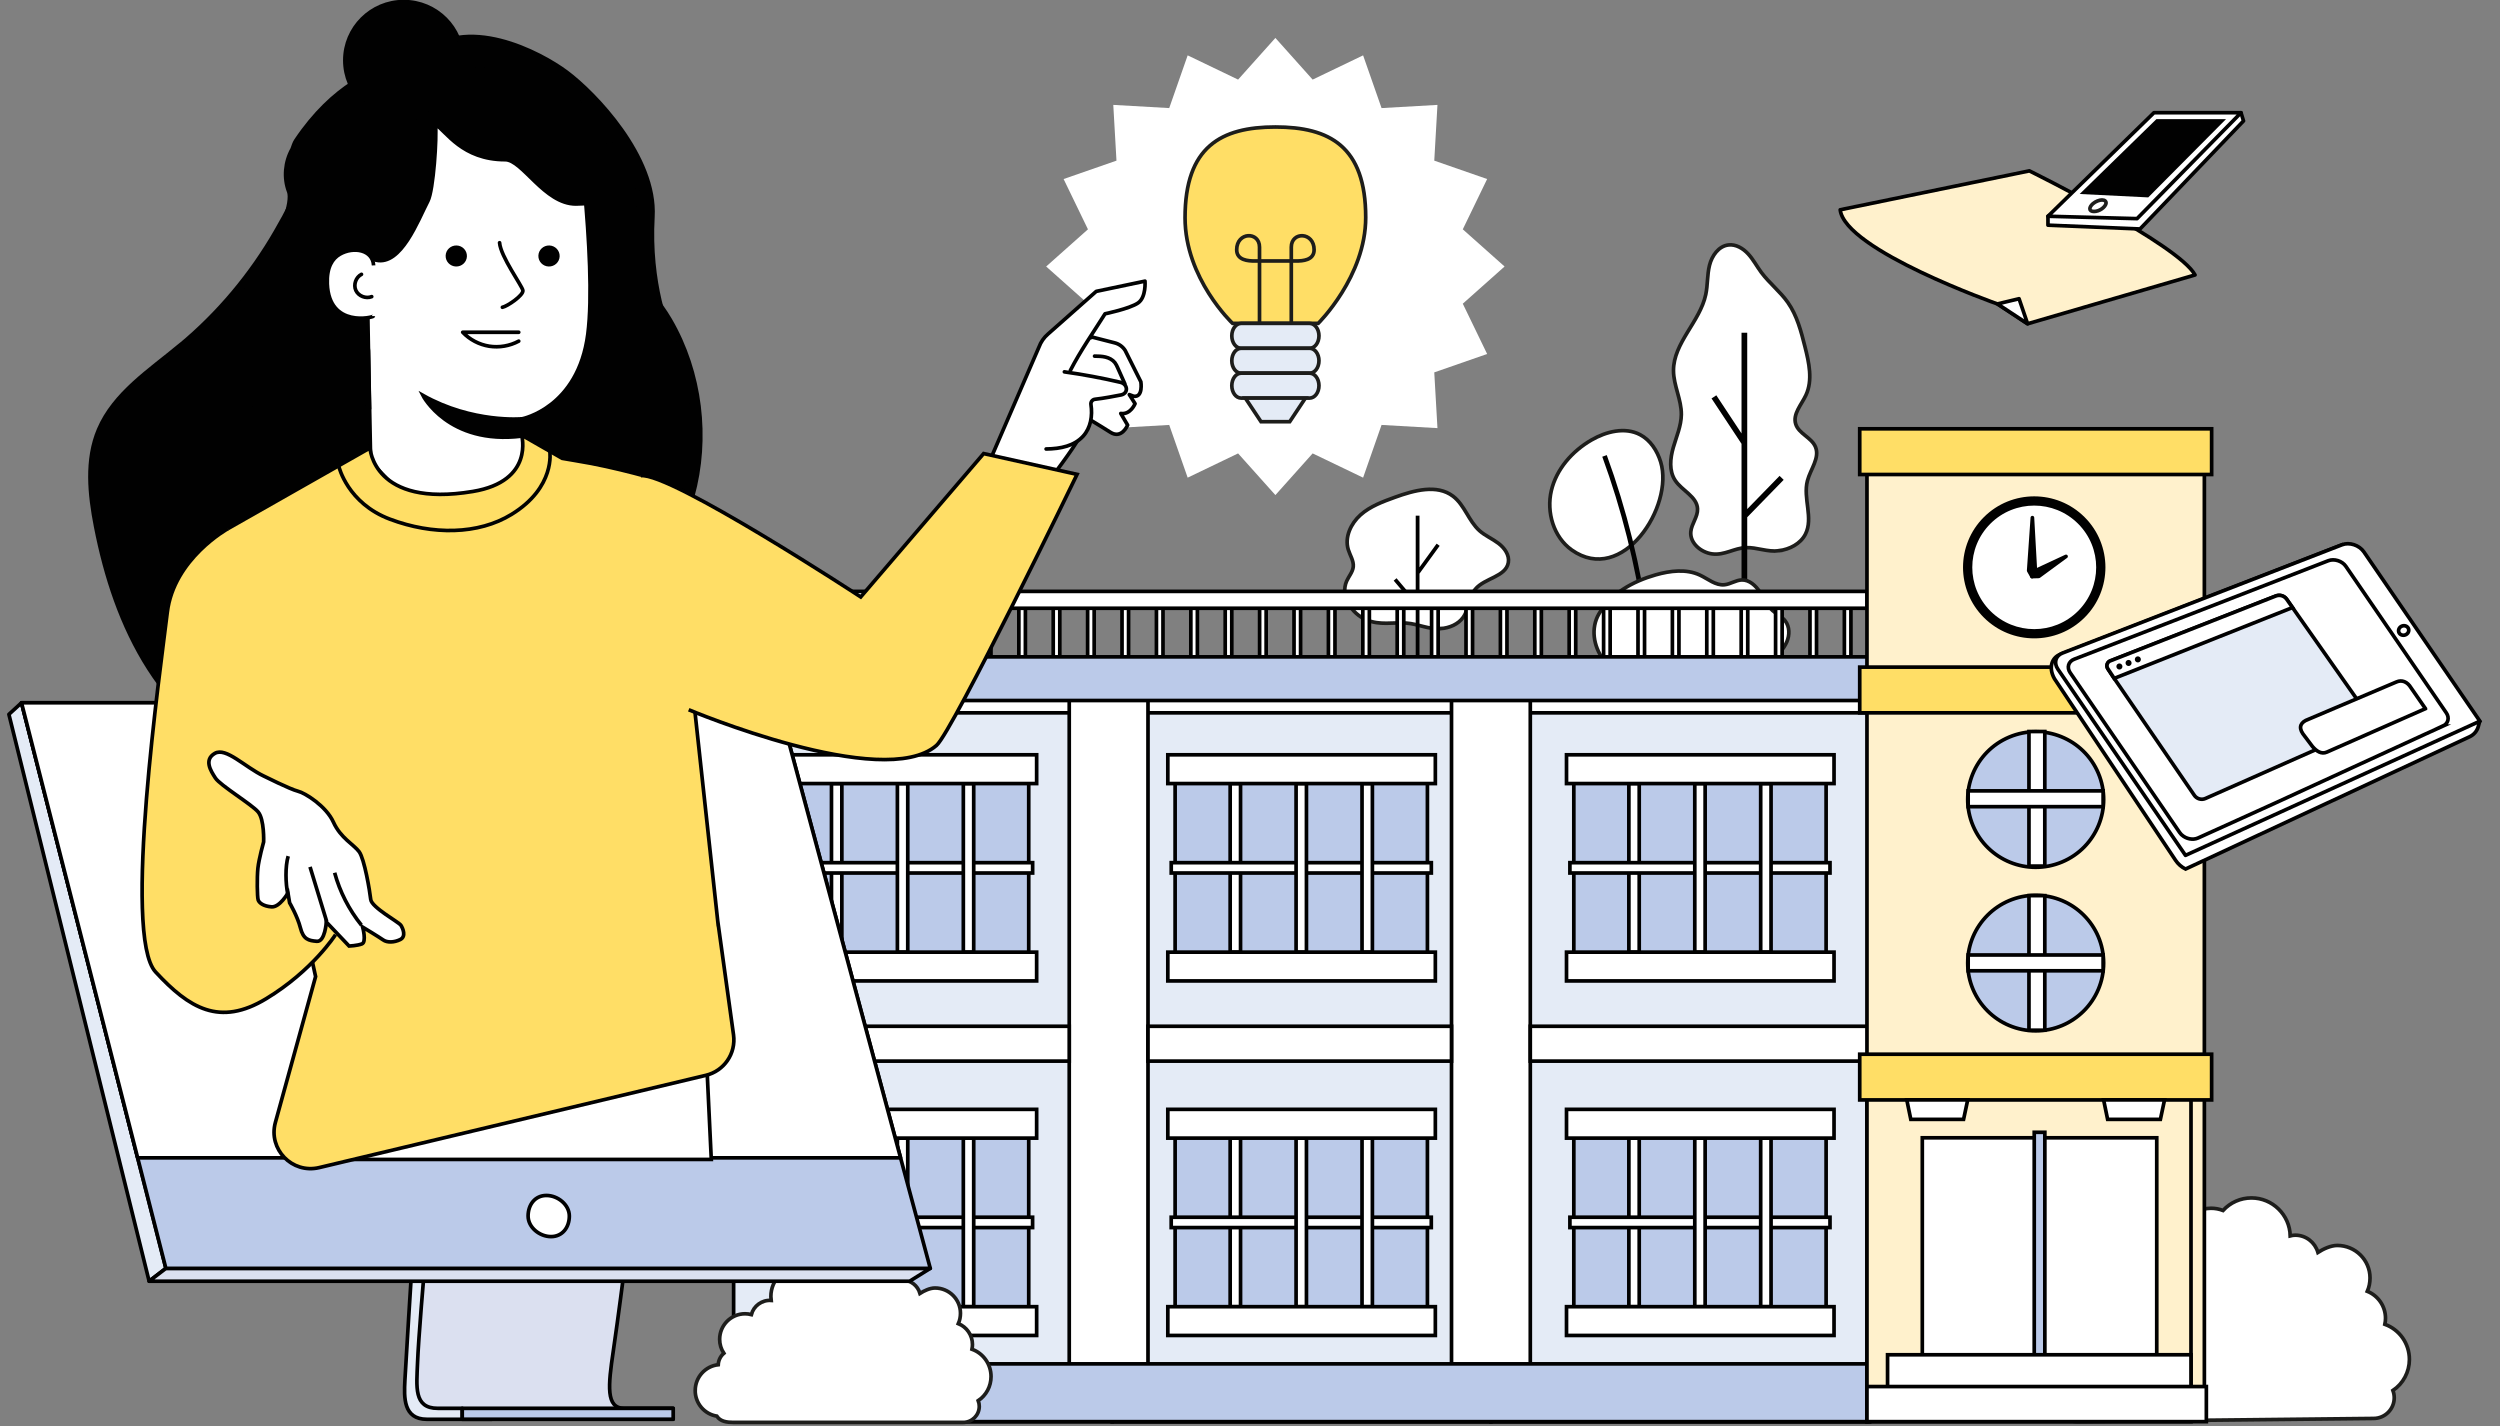 <svg width="680" height="388" viewBox="0 0 680 388" fill="none" xmlns="http://www.w3.org/2000/svg">
<rect x="0" y="0" width="680" height="388" fill="#808080" stroke="none"/>
<g clip-path="url(#clip0_9774_13812)">
<path d="M483.854 149.798C486.78 149.427 489.732 147.924 491.071 145.298C493.305 140.921 490.37 135.511 491.621 130.763C492.445 127.624 495.052 124.539 493.802 121.55C492.738 118.995 489.271 117.987 488.438 115.352C487.577 112.62 489.998 110.074 491.213 107.475C493.11 103.408 492.046 98.642 490.947 94.293C489.892 90.102 488.783 85.814 486.301 82.277C484.208 79.289 481.238 77.008 479.066 74.081C477.851 72.437 476.894 70.589 475.51 69.077C474.127 67.565 472.159 66.38 470.12 66.628C467.46 66.946 465.633 69.563 464.986 72.163C464.339 74.762 464.525 77.494 463.966 80.111C462.397 87.52 455.162 93.249 455.189 100.817C455.206 104.875 457.37 108.704 457.325 112.762C457.29 115.848 455.987 118.747 455.136 121.709C454.284 124.671 453.939 128.075 455.641 130.657C457.494 133.468 461.59 135.051 461.732 138.419C461.821 140.594 460.092 142.469 459.897 144.635C459.622 147.712 462.654 150.276 465.722 150.665C469.1 151.089 471.707 149.073 474.89 148.958C477.887 148.843 480.715 150.205 483.863 149.807L483.854 149.798Z" fill="white" stroke="#1D1D1B" stroke-miterlimit="10"/>
<path d="M465.537 108.377L466.84 107.519L473.694 117.899V90.508H475.246V138.463L484.041 129.436L485.158 130.515L475.246 140.691V166.685H473.694V120.719L465.537 108.377Z" fill="black"/>
<path d="M391.911 170.99C394.251 170.796 396.645 169.815 397.993 167.896C399.598 165.606 399.5 162.397 401.291 160.248C403.827 157.207 409.564 156.915 410.264 153.025C410.627 150.991 409.227 149.037 407.577 147.791C405.928 146.544 403.969 145.722 402.426 144.352C399.465 141.717 398.383 137.376 395.227 134.971C390.856 131.647 384.622 133.38 379.453 135.245C376.128 136.447 372.706 137.703 370.064 140.046C367.422 142.398 365.693 146.129 366.73 149.497C367.209 151.062 368.246 152.53 368.087 154.157C367.936 155.598 366.872 156.747 366.287 158.064C364.505 162.07 367.581 166.879 371.633 168.586C375.348 170.15 378.753 169.222 382.574 169.487C385.793 169.717 388.55 171.256 391.919 170.982L391.911 170.99Z" fill="white" stroke="#1D1D1B" stroke-miterlimit="10"/>
<path d="M379.08 157.941L379.86 157.278L385.074 163.44V140.258H386.102V154.289L390.757 147.871L391.591 148.472L386.102 156.031V178.691H385.074V165.032L379.08 157.941Z" fill="black"/>
<path d="M451.706 125.661C450.775 122.62 448.922 119.72 446.111 118.235C442.015 116.077 436.89 117.359 432.883 119.676C427.652 122.699 423.334 127.597 421.959 133.468C420.585 139.339 422.58 146.093 427.501 149.586C441.359 159.4 455.386 137.685 451.706 125.661Z" fill="white" stroke="#1D1D1B" stroke-miterlimit="10"/>
<path d="M447.192 170.248L448.478 170.053C446.341 154.289 442.493 138.729 437.04 123.787L435.816 124.229C441.021 138.49 444.754 153.326 446.926 168.356H446.873L447.192 170.248Z" fill="black"/>
<path d="M436.074 179.346H482.17C483.722 178.09 485.238 176.393 486.027 174.554C486.808 172.724 486.799 170.451 485.575 168.878C484.68 167.719 483.27 167.083 482.179 166.101C480.645 164.722 479.821 162.751 478.686 161.027C477.56 159.302 475.822 157.684 473.756 157.746C472.125 157.799 470.68 158.896 469.048 159.055C466.628 159.294 464.58 157.455 462.381 156.429C458.675 154.696 454.295 155.235 450.349 156.358C444.178 158.109 438.105 161.46 434.895 166.994C432.661 170.849 433.414 175.756 436.065 179.337L436.074 179.346Z" fill="white" stroke="#1D1D1B" stroke-miterlimit="10"/>
<path d="M551.807 374.659C551.807 379.15 555.016 382.907 559.37 383.624C560.602 385.524 562.695 386.683 564.982 386.683C565.612 386.683 645.125 385.816 645.604 385.816C648.707 385.816 651.234 383.296 651.234 380.202C651.234 379.521 651.11 378.849 650.87 378.213C653.663 376.338 655.357 373.191 655.357 369.769C655.357 365.428 652.662 361.653 648.681 360.212C648.796 359.673 648.858 359.107 648.858 358.55C648.858 355.287 646.845 352.423 643.91 351.238C644.398 350.124 644.646 348.886 644.646 347.595C644.646 342.724 640.656 338.763 635.744 338.763C633.936 338.763 631.905 339.744 630.478 340.655C629.662 337.905 627.242 335.969 624.307 335.969C623.846 335.969 623.376 336.04 622.941 336.155C622.8 330.434 618.118 325.837 612.399 325.837C609.429 325.837 606.654 327.075 604.659 329.25C603.622 328.852 602.54 328.648 601.423 328.648C598.435 328.648 595.686 330.098 593.975 332.503C592.406 331.61 590.65 331.151 588.833 331.151C583.025 331.151 578.299 335.898 578.299 341.734C578.299 342.193 578.326 342.653 578.388 343.113C575.143 342.883 572.261 345.049 571.463 348.082C570.745 347.896 570.009 347.799 569.256 347.799C564.353 347.799 560.354 351.804 560.354 356.737C560.354 358.488 560.868 360.185 561.826 361.644C560.664 362.634 559.946 364.067 559.866 365.64C555.344 366.136 551.816 369.999 551.816 374.667L551.807 374.659Z" fill="white" stroke="#1D1D1B" stroke-miterlimit="10"/>
<path d="M346.905 10.318L357.039 21.652L370.764 15.057L375.783 29.397L390.988 28.531L390.12 43.694L404.501 48.698L397.878 62.375L409.244 72.49L397.878 82.604L404.501 96.282L390.12 101.286L390.988 116.449L375.783 115.582L370.764 129.923L357.039 123.327L346.905 134.662L336.762 123.327L323.046 129.923L318.027 115.582L302.812 116.449L303.681 101.286L289.3 96.282L295.923 82.604L284.557 72.49L295.923 62.375L289.3 48.698L303.681 43.694L302.812 28.531L318.027 29.397L323.046 15.057L336.762 21.652L346.905 10.318Z" fill="white"/>
<path d="M335.254 87.953C335.254 87.953 322.336 75.788 322.336 59.237C322.336 39.865 332.186 34.543 346.905 34.543C361.623 34.543 371.473 39.786 371.473 59.148C371.473 75.231 358.555 87.953 358.555 87.953H335.254Z" fill="#FFDE66" stroke="#1D1D1B" stroke-miterlimit="10"/>
<path d="M358.759 91.348C358.759 93.222 357.616 94.734 356.215 94.734H337.595C336.186 94.734 335.051 93.214 335.051 91.348C335.051 89.474 336.195 87.962 337.595 87.962H356.215C357.625 87.962 358.759 89.483 358.759 91.348Z" fill="#E4EBF6" stroke="#1D1D1B" stroke-miterlimit="10"/>
<path d="M358.759 98.121C358.759 99.995 357.616 101.507 356.215 101.507H337.595C336.186 101.507 335.051 99.986 335.051 98.121C335.051 96.246 336.195 94.734 337.595 94.734H356.215C357.625 94.734 358.759 96.255 358.759 98.121Z" fill="#E4EBF6" stroke="#1D1D1B" stroke-miterlimit="10"/>
<path d="M358.759 104.893C358.759 106.767 357.616 108.279 356.215 108.279H337.595C336.186 108.279 335.051 106.759 335.051 104.893C335.051 103.019 336.195 101.507 337.595 101.507H356.215C357.625 101.507 358.759 103.028 358.759 104.893Z" fill="#E4EBF6" stroke="#1D1D1B" stroke-miterlimit="10"/>
<path d="M350.806 114.698H342.995L338.73 108.279H355.071L350.806 114.698Z" fill="#E4EBF6" stroke="#1D1D1B" stroke-miterlimit="10"/>
<path d="M351.232 87.953C351.232 87.953 351.232 70.103 351.232 67.22C351.232 62.906 357.438 63.047 357.438 67.936C357.438 70.819 354.264 70.987 352.606 70.987C350.948 70.987 345.753 70.987 345.753 70.987H348.067C348.067 70.987 342.871 70.987 341.213 70.987C339.555 70.987 336.381 70.819 336.381 67.936C336.381 63.038 342.587 62.897 342.587 67.22V87.953" stroke="#1D1D1B" stroke-miterlimit="10"/>
<path d="M503.45 163.148H501.668V190.326H503.45V163.148Z" fill="white" stroke="black" stroke-miterlimit="10"/>
<path d="M494.095 163.148H492.312V190.326H494.095V163.148Z" fill="white" stroke="black" stroke-miterlimit="10"/>
<path d="M484.741 163.148H482.959V190.326H484.741V163.148Z" fill="white" stroke="black" stroke-miterlimit="10"/>
<path d="M475.388 163.148H473.605V190.326H475.388V163.148Z" fill="white" stroke="black" stroke-miterlimit="10"/>
<path d="M466.024 163.148H464.242V190.326H466.024V163.148Z" fill="white" stroke="black" stroke-miterlimit="10"/>
<path d="M456.671 163.148H454.889V190.326H456.671V163.148Z" fill="white" stroke="black" stroke-miterlimit="10"/>
<path d="M447.317 163.148H445.535V190.326H447.317V163.148Z" fill="white" stroke="black" stroke-miterlimit="10"/>
<path d="M437.962 163.148H436.18V190.326H437.962V163.148Z" fill="white" stroke="black" stroke-miterlimit="10"/>
<path d="M428.599 163.148H426.816V190.326H428.599V163.148Z" fill="white" stroke="black" stroke-miterlimit="10"/>
<path d="M419.245 163.148H417.463V190.326H419.245V163.148Z" fill="white" stroke="black" stroke-miterlimit="10"/>
<path d="M409.892 163.148H408.109V190.326H409.892V163.148Z" fill="white" stroke="black" stroke-miterlimit="10"/>
<path d="M400.538 163.148H398.756V190.326H400.538V163.148Z" fill="white" stroke="black" stroke-miterlimit="10"/>
<path d="M391.175 163.148H389.393V190.326H391.175V163.148Z" fill="white" stroke="black" stroke-miterlimit="10"/>
<path d="M381.821 163.148H380.039V190.326H381.821V163.148Z" fill="white" stroke="black" stroke-miterlimit="10"/>
<path d="M372.466 163.148H370.684V190.326H372.466V163.148Z" fill="white" stroke="black" stroke-miterlimit="10"/>
<path d="M363.112 163.148H361.33V190.326H363.112V163.148Z" fill="white" stroke="black" stroke-miterlimit="10"/>
<path d="M353.759 163.148H351.977V190.326H353.759V163.148Z" fill="white" stroke="black" stroke-miterlimit="10"/>
<path d="M344.395 163.148H342.613V190.326H344.395V163.148Z" fill="white" stroke="black" stroke-miterlimit="10"/>
<path d="M335.042 163.148H333.26V190.326H335.042V163.148Z" fill="white" stroke="black" stroke-miterlimit="10"/>
<path d="M325.688 163.148H323.906V190.326H325.688V163.148Z" fill="white" stroke="black" stroke-miterlimit="10"/>
<path d="M316.333 163.148H314.551V190.326H316.333V163.148Z" fill="white" stroke="black" stroke-miterlimit="10"/>
<path d="M306.972 163.148H305.189V190.326H306.972V163.148Z" fill="white" stroke="black" stroke-miterlimit="10"/>
<path d="M297.616 163.148H295.834V190.326H297.616V163.148Z" fill="white" stroke="black" stroke-miterlimit="10"/>
<path d="M288.263 163.148H286.48V190.326H288.263V163.148Z" fill="white" stroke="black" stroke-miterlimit="10"/>
<path d="M278.909 163.148H277.127V190.326H278.909V163.148Z" fill="white" stroke="black" stroke-miterlimit="10"/>
<path d="M269.546 163.148H267.764V190.326H269.546V163.148Z" fill="white" stroke="black" stroke-miterlimit="10"/>
<path d="M260.192 163.148H258.41V190.326H260.192V163.148Z" fill="white" stroke="black" stroke-miterlimit="10"/>
<path d="M250.837 163.148H249.055V190.326H250.837V163.148Z" fill="white" stroke="black" stroke-miterlimit="10"/>
<path d="M241.483 163.148H239.701V190.326H241.483V163.148Z" fill="white" stroke="black" stroke-miterlimit="10"/>
<path d="M232.13 163.148H230.348V190.326H232.13V163.148Z" fill="white" stroke="black" stroke-miterlimit="10"/>
<path d="M222.767 163.148H220.984V190.326H222.767V163.148Z" fill="white" stroke="black" stroke-miterlimit="10"/>
<path d="M213.413 163.148H211.631V190.326H213.413V163.148Z" fill="white" stroke="black" stroke-miterlimit="10"/>
<path d="M204.059 163.148H202.277V190.326H204.059V163.148Z" fill="white" stroke="black" stroke-miterlimit="10"/>
<path d="M507.846 160.858H197.586V165.447H507.846V160.858Z" fill="white" stroke="black" stroke-miterlimit="10"/>
<path d="M302.537 189.76H199.545V195.755H302.537V189.76Z" fill="white" stroke="black" stroke-miterlimit="10"/>
<path d="M405.529 189.76H302.537V386.691H405.529V189.76Z" fill="white" stroke="black" stroke-miterlimit="10"/>
<path d="M508.521 189.76H405.529V386.691H508.521V189.76Z" fill="white" stroke="black" stroke-miterlimit="10"/>
<path d="M302.537 193.889H199.545V386.691H302.537V193.889Z" fill="#E4EBF6" stroke="black" stroke-miterlimit="10"/>
<path d="M405.529 193.889H302.537V386.691H405.529V193.889Z" fill="#E4EBF6" stroke="black" stroke-miterlimit="10"/>
<path d="M508.521 193.889H405.529V386.691H508.521V193.889Z" fill="#E4EBF6" stroke="black" stroke-miterlimit="10"/>
<path d="M394.811 189.76V378.92H410.176H416.241V189.76H394.811Z" fill="white" stroke="black" stroke-miterlimit="10"/>
<path d="M290.834 189.76V194.464V378.92H306.191H312.255V189.76H290.834Z" fill="white" stroke="black" stroke-miterlimit="10"/>
<path d="M508.52 178.665H197.586V190.539H508.52V178.665Z" fill="#BBCAE9" stroke="black" stroke-miterlimit="10"/>
<path d="M290.833 279.146H199.545V288.624H290.833V279.146Z" fill="white" stroke="black" stroke-miterlimit="10"/>
<path d="M508.521 279.146H416.24V288.624H508.521V279.146Z" fill="white" stroke="black" stroke-miterlimit="10"/>
<path d="M394.811 279.146H312.256V288.624H394.811V279.146Z" fill="white" stroke="black" stroke-miterlimit="10"/>
<path d="M279.813 210.635H211.188V262.896H279.813V210.635Z" fill="#BBCAE9" stroke="black" stroke-miterlimit="10"/>
<path d="M228.982 213.128H226.162V258.988H228.982V213.128Z" fill="white" stroke="black" stroke-miterlimit="10"/>
<path d="M280.877 237.459V234.648H210.132V237.459H280.877Z" fill="white" stroke="black" stroke-miterlimit="10"/>
<path d="M246.909 213.128H244.09V258.988H246.909V213.128Z" fill="white" stroke="black" stroke-miterlimit="10"/>
<path d="M264.847 213.128H262.027V258.988H264.847V213.128Z" fill="white" stroke="black" stroke-miterlimit="10"/>
<path d="M281.967 258.988H209.201V266.812H281.967V258.988Z" fill="white" stroke="black" stroke-miterlimit="10"/>
<path d="M281.967 205.304H209.201V213.128H281.967V205.304Z" fill="white" stroke="black" stroke-miterlimit="10"/>
<path d="M279.813 307.067H211.188V359.328H279.813V307.067Z" fill="#BBCAE9" stroke="black" stroke-miterlimit="10"/>
<path d="M228.982 309.569H226.162V355.429H228.982V309.569Z" fill="white" stroke="black" stroke-miterlimit="10"/>
<path d="M280.867 333.9V331.089H210.122V333.9H280.867Z" fill="white" stroke="black" stroke-miterlimit="10"/>
<path d="M246.909 309.569H244.09V355.429H246.909V309.569Z" fill="white" stroke="black" stroke-miterlimit="10"/>
<path d="M264.847 309.569H262.027V355.429H264.847V309.569Z" fill="white" stroke="black" stroke-miterlimit="10"/>
<path d="M281.967 355.42H209.201V363.244H281.967V355.42Z" fill="white" stroke="black" stroke-miterlimit="10"/>
<path d="M281.967 301.744H209.201V309.569H281.967V301.744Z" fill="white" stroke="black" stroke-miterlimit="10"/>
<path d="M388.258 210.635H319.633V262.896H388.258V210.635Z" fill="#BBCAE9" stroke="black" stroke-miterlimit="10"/>
<path d="M337.427 213.128H334.607V258.988H337.427V213.128Z" fill="white" stroke="black" stroke-miterlimit="10"/>
<path d="M389.322 237.459V234.648H318.578V237.459H389.322Z" fill="white" stroke="black" stroke-miterlimit="10"/>
<path d="M355.355 213.128H352.535V258.988H355.355V213.128Z" fill="white" stroke="black" stroke-miterlimit="10"/>
<path d="M373.29 213.128H370.471V258.988H373.29V213.128Z" fill="white" stroke="black" stroke-miterlimit="10"/>
<path d="M390.413 258.988H317.646V266.812H390.413V258.988Z" fill="white" stroke="black" stroke-miterlimit="10"/>
<path d="M390.413 205.304H317.646V213.128H390.413V205.304Z" fill="white" stroke="black" stroke-miterlimit="10"/>
<path d="M388.258 307.067H319.633V359.328H388.258V307.067Z" fill="#BBCAE9" stroke="black" stroke-miterlimit="10"/>
<path d="M337.427 309.569H334.607V355.429H337.427V309.569Z" fill="white" stroke="black" stroke-miterlimit="10"/>
<path d="M389.312 333.9V331.089H318.568V333.9H389.312Z" fill="white" stroke="black" stroke-miterlimit="10"/>
<path d="M355.355 309.569H352.535V355.429H355.355V309.569Z" fill="white" stroke="black" stroke-miterlimit="10"/>
<path d="M373.29 309.569H370.471V355.429H373.29V309.569Z" fill="white" stroke="black" stroke-miterlimit="10"/>
<path d="M390.413 355.42H317.646V363.244H390.413V355.42Z" fill="white" stroke="black" stroke-miterlimit="10"/>
<path d="M390.413 301.744H317.646V309.569H390.413V301.744Z" fill="white" stroke="black" stroke-miterlimit="10"/>
<path d="M496.702 210.635H428.076V262.896H496.702V210.635Z" fill="#BBCAE9" stroke="black" stroke-miterlimit="10"/>
<path d="M445.87 213.128H443.051V258.988H445.87V213.128Z" fill="white" stroke="black" stroke-miterlimit="10"/>
<path d="M497.758 237.459V234.648H427.013V237.459H497.758Z" fill="white" stroke="black" stroke-miterlimit="10"/>
<path d="M463.798 213.128H460.979V258.988H463.798V213.128Z" fill="white" stroke="black" stroke-miterlimit="10"/>
<path d="M481.726 213.128H478.906V258.988H481.726V213.128Z" fill="white" stroke="black" stroke-miterlimit="10"/>
<path d="M498.856 258.988H426.09V266.812H498.856V258.988Z" fill="white" stroke="black" stroke-miterlimit="10"/>
<path d="M498.856 205.304H426.09V213.128H498.856V205.304Z" fill="white" stroke="black" stroke-miterlimit="10"/>
<path d="M496.702 307.067H428.076V359.328H496.702V307.067Z" fill="#BBCAE9" stroke="black" stroke-miterlimit="10"/>
<path d="M445.87 309.569H443.051V355.429H445.87V309.569Z" fill="white" stroke="black" stroke-miterlimit="10"/>
<path d="M497.758 333.9V331.089H427.013V333.9H497.758Z" fill="white" stroke="black" stroke-miterlimit="10"/>
<path d="M463.798 309.569H460.979V355.429H463.798V309.569Z" fill="white" stroke="black" stroke-miterlimit="10"/>
<path d="M481.726 309.569H478.906V355.429H481.726V309.569Z" fill="white" stroke="black" stroke-miterlimit="10"/>
<path d="M498.856 355.42H426.09V363.244H498.856V355.42Z" fill="white" stroke="black" stroke-miterlimit="10"/>
<path d="M498.856 301.744H426.09V309.569H498.856V301.744Z" fill="white" stroke="black" stroke-miterlimit="10"/>
<path d="M405.076 370.972H302.306H199.545V386.691H302.306H405.076H507.837V370.972H405.076Z" fill="#BBCAE9" stroke="black" stroke-miterlimit="10"/>
<path d="M507.812 128.897V132.478V362.873V381.776H599.588V128.897H507.812Z" fill="#FFF1CC" stroke="black" stroke-miterlimit="10"/>
<path d="M595.953 290.153H507.812V386.691H595.953V290.153Z" fill="#FFF1CC" stroke="black" stroke-miterlimit="10"/>
<path d="M566.651 167.624C574.019 160.277 574.019 148.364 566.651 141.017C559.283 133.669 547.337 133.669 539.968 141.017C532.6 148.364 532.6 160.277 539.968 167.624C547.337 174.972 559.283 174.972 566.651 167.624Z" fill="black" stroke="black" stroke-miterlimit="10"/>
<path d="M565.58 166.555C572.356 159.798 572.356 148.843 565.58 142.086C558.803 135.329 547.817 135.329 541.041 142.086C534.265 148.843 534.265 159.798 541.041 166.555C547.817 173.312 558.803 173.312 565.58 166.555Z" fill="white" stroke="black" stroke-miterlimit="10"/>
<path d="M560.88 234.455C570.29 230.505 574.706 219.696 570.745 210.313C566.784 200.93 555.944 196.525 546.534 200.476C537.124 204.426 532.707 215.235 536.669 224.618C540.63 234.001 551.47 238.406 560.88 234.455Z" fill="#BBCAE9" stroke="black" stroke-miterlimit="10"/>
<path d="M556.186 198.973H551.877V235.576H556.186V198.973Z" fill="white" stroke="black" stroke-miterlimit="10"/>
<path d="M572.049 219.414V215.117H535.342V219.414H572.049Z" fill="white" stroke="black" stroke-miterlimit="10"/>
<path d="M553.703 280.384C563.913 280.384 572.19 272.131 572.19 261.95C572.19 251.769 563.913 243.516 553.703 243.516C543.493 243.516 535.217 251.769 535.217 261.95C535.217 272.131 543.493 280.384 553.703 280.384Z" fill="#BBCAE9" stroke="black" stroke-miterlimit="10"/>
<path d="M556.186 243.613H551.877V280.216H556.186V243.613Z" fill="white" stroke="black" stroke-miterlimit="10"/>
<path d="M572.049 264.054V259.757H535.342V264.054H572.049Z" fill="white" stroke="black" stroke-miterlimit="10"/>
<path d="M601.565 116.634H505.844V129.065H601.565V116.634Z" fill="#FFDE66" stroke="black" stroke-miterlimit="10"/>
<path d="M601.565 286.75H505.844V299.18H601.565V286.75Z" fill="#FFDE66" stroke="black" stroke-miterlimit="10"/>
<path d="M601.565 181.458H505.844V193.889H601.565V181.458Z" fill="#FFDE66" stroke="black" stroke-miterlimit="10"/>
<path d="M534.092 304.467L535.218 299.18H518.646L519.737 304.467H534.092Z" fill="white" stroke="black" stroke-miterlimit="10"/>
<path d="M587.627 304.467L588.753 299.18H572.182L573.272 304.467H587.627Z" fill="white" stroke="black" stroke-miterlimit="10"/>
<path d="M586.634 309.48H522.867V369.831H586.634V309.48Z" fill="white" stroke="black" stroke-miterlimit="10"/>
<path d="M556.196 307.986H553.314V369.831H556.196V307.986Z" fill="#BBCAE9" stroke="black" stroke-miterlimit="10"/>
<path d="M595.953 368.496H513.416V379.221H595.953V368.496Z" fill="white" stroke="black" stroke-miterlimit="10"/>
<path d="M600.129 377.143H507.812V386.691H600.129V377.143Z" fill="white" stroke="black" stroke-miterlimit="10"/>
<path d="M553.615 155.218L552.711 156.827L551.807 155.218L552.809 140.806L553.615 155.218Z" fill="black" stroke="black" stroke-linejoin="round"/>
<path d="M554.555 156.774L552.711 156.827L553.624 155.227L561.959 151.345L554.555 156.774Z" fill="black" stroke="black" stroke-linejoin="round"/>
<path d="M189.092 378.222C189.092 381.714 191.583 384.632 194.97 385.189C195.928 386.665 197.727 386.895 199.5 386.895C199.988 386.895 261.61 386.895 261.982 386.895C264.394 386.895 266.362 384.932 266.362 382.527C266.362 381.997 266.265 381.475 266.078 380.98C268.251 379.521 269.563 377.081 269.563 374.42C269.563 371.051 267.47 368.116 264.376 366.993C264.465 366.569 264.509 366.136 264.509 365.702C264.509 363.174 262.949 360.937 260.67 360.026C261.051 359.16 261.246 358.205 261.246 357.197C261.246 353.413 258.143 350.336 254.33 350.336C252.921 350.336 251.343 351.097 250.234 351.804C249.605 349.673 247.725 348.17 245.438 348.17C245.083 348.17 244.719 348.223 244.374 348.312C244.258 343.873 240.632 340.292 236.181 340.292C233.876 340.292 231.712 341.247 230.161 342.945C229.354 342.635 228.512 342.476 227.643 342.476C225.32 342.476 223.183 343.599 221.862 345.473C220.638 344.784 219.273 344.421 217.863 344.421C213.35 344.421 209.679 348.108 209.679 352.644C209.679 353.006 209.706 353.36 209.75 353.714C207.232 353.537 204.989 355.217 204.369 357.568C203.81 357.427 203.234 357.347 202.657 357.347C198.845 357.347 195.742 360.459 195.742 364.288C195.742 365.649 196.141 366.967 196.885 368.098C195.981 368.868 195.422 369.982 195.36 371.202C191.849 371.591 189.101 374.588 189.101 378.213L189.092 378.222Z" fill="white" stroke="#1D1D1B" stroke-miterlimit="10"/>
<path d="M111.964 345.535C111.964 345.535 110.359 370.936 110.129 375.516C109.898 380.096 109.668 386.046 116.096 386.046H133.766V345.544H111.964V345.535Z" fill="#E4EBF6" stroke="black" stroke-linecap="round" stroke-linejoin="round"/>
<path d="M183.098 383.066H169.79C164.745 383.066 165.428 376.886 166.811 367.506C168.185 358.125 169.79 345.535 169.79 345.535H115.404C115.404 345.535 113.799 364.296 113.568 370.706C113.338 377.116 112.425 383.066 119.074 383.066H125.733V386.037H183.107V383.066H183.098Z" fill="#DBE0F0" stroke="black" stroke-linecap="round" stroke-linejoin="round"/>
<path d="M183.109 383.067H125.734V386.037H183.109V383.067Z" fill="#BBCAE9" stroke="black" stroke-linecap="round" stroke-linejoin="round"/>
<path d="M40.563 348.488L45.12 344.996L5.851 191.157L2.42 194.305L40.563 348.488Z" fill="#E4EBF6" stroke="black" stroke-linecap="round" stroke-linejoin="round"/>
<path d="M247.424 348.488L253.036 344.996H45.12L40.562 348.488H247.424Z" fill="#DBE0F0" stroke="black" stroke-linecap="round" stroke-linejoin="round"/>
<path d="M5.852 191.157L45.121 344.996H253.037L211.666 191.157H5.852Z" fill="#BBCAE9" stroke="black" stroke-linecap="round" stroke-linejoin="round"/>
<path d="M37.442 314.927H244.951L211.666 191.157H5.852L37.442 314.927Z" fill="white" stroke="black" stroke-linecap="round" stroke-linejoin="round"/>
<path d="M154.859 330.762C154.859 327.676 151.72 325.165 148.625 325.165C145.531 325.165 143.643 327.667 143.643 330.762C143.643 333.856 146.781 336.358 149.876 336.358C152.97 336.358 154.859 333.856 154.859 330.762Z" fill="white" stroke="black" stroke-linecap="round" stroke-linejoin="round"/>
<path d="M80.807 315.36H193.471L191.53 274.54L80.807 315.36Z" fill="white" stroke="#010101" stroke-miterlimit="10"/>
<path d="M48.88 93.921C40.635 100.764 31.015 106.971 26.83 116.829C23.337 125.069 24.321 134.476 26.032 143.255C28.692 156.853 33.036 170.283 40.52 181.954C48.003 193.624 58.82 203.473 71.889 208.168C86.864 213.552 103.657 211.837 118.694 206.621C150.853 195.446 179.287 167.852 188.366 135.13C192.782 119.207 190.636 101.286 182.319 86.998C176.388 76.813 166.652 69.422 156.695 63.083C143.99 55.002 130.478 48.167 116.442 42.712C110.652 40.458 93.531 27.726 89.019 33.084C87.121 35.339 81.588 43.676 81.429 46.346C81.048 52.438 77.998 57.672 74.992 62.906C68.218 74.674 59.352 85.257 48.889 93.939L48.88 93.921Z" fill="#010101" stroke="#010101" stroke-miterlimit="10"/>
<path d="M110.094 26.586C105.847 23.898 110.696 18.894 114.261 15.349C126.381 3.298 147.084 14.341 154.151 19.61C161.802 25.313 178.524 42.659 177.575 58.998C176.529 77.061 181.831 90.455 183.09 92.338C188.33 100.198 188.242 112.063 185.387 112.063C182.532 112.063 148.263 113.001 145.852 113.16C143.449 113.319 141.551 115.37 139.184 115.83C136.081 116.431 133.137 114.15 131.293 111.595C129.449 109.04 128.163 106.025 125.805 103.929C122.719 101.189 118.375 100.508 114.465 99.173C105.838 96.211 98.621 89.377 95.216 80.942C91.802 72.499 92.246 62.596 96.404 54.489" fill="#010101"/>
<path d="M110.094 26.586C105.847 23.898 110.696 18.894 114.261 15.349C126.381 3.298 147.084 14.341 154.151 19.61C161.802 25.313 178.524 42.659 177.575 58.998C176.529 77.061 181.831 90.455 183.09 92.338C188.33 100.198 188.242 112.063 185.387 112.063C182.532 112.063 148.263 113.001 145.852 113.16C143.449 113.319 141.551 115.37 139.184 115.83C136.081 116.431 133.137 114.15 131.293 111.595C129.449 109.04 128.163 106.025 125.805 103.929C122.719 101.189 118.375 100.508 114.465 99.173C105.838 96.211 98.621 89.377 95.216 80.942C91.802 72.499 92.246 62.596 96.404 54.489" stroke="#010101" stroke-miterlimit="10"/>
<path d="M100.828 125.652L100.216 95.406L94.462 44.401C94.284 40.758 96.935 37.593 100.553 37.107L137.614 26.639C149.53 25.039 157.9 39.494 159 51.439C160.214 64.71 161.181 80.951 159.886 90.915C157.28 110.949 142.021 113.92 142.021 113.92C142.021 113.849 142.553 126.616 142.553 126.616L132.906 134.326C125.308 140.4 114.322 139.684 107.584 132.672L100.828 125.644V125.652Z" fill="white" stroke="#010101" stroke-miterlimit="10"/>
<path d="M142.02 113.92C142.02 113.92 128.588 115.167 115.031 107.554C115.031 107.554 121.92 121.073 141.879 118.632L142.012 113.92H142.02Z" fill="#010101" stroke="#010101" stroke-miterlimit="10"/>
<path d="M172.487 47.248C171.556 44.259 169.845 41.413 167.211 39.697C165.766 38.76 164.099 38.194 162.76 37.116C159.87 34.79 159.205 30.741 157.414 27.488C155.117 23.297 150.667 20.361 145.905 19.875C141.942 19.468 137.855 20.653 133.998 19.689C131.143 18.973 128.651 17.125 125.752 16.577C121.931 15.852 118.287 17.479 115.068 19.849C112.798 18.567 110.263 17.877 107.709 18.018C102.407 18.31 90.632 23.04 80.489 38.168C80.019 38.875 79.771 39.706 79.487 40.511C77.493 44.012 77.102 48.406 78.556 52.181C79.434 54.453 77.572 64.241 65.363 80.942C52.197 98.96 63.324 109.941 63.324 109.941C63.324 109.941 97.264 110.817 100.492 110.817L99.747 68.767C100.146 69.652 100.917 70.456 102.301 70.766C109.066 72.295 113.65 59.962 116.389 54.675C117.923 51.721 118.845 37.231 118.455 33.853C118.455 33.853 118.464 33.853 118.473 33.853C121.39 35.71 125.717 43.437 137.411 43.437C142.111 43.437 148.095 55.488 156.643 55.488C168.045 55.488 162.299 49.308 164.613 52.102C166.927 54.895 170.394 57.548 173.87 56.514C173.648 53.392 173.418 50.236 172.487 47.248Z" fill="#010101" stroke="#010101" stroke-miterlimit="10"/>
<path d="M101.617 72.189C101.404 67.919 96.155 66.999 92.44 69.139C90.401 70.315 88.841 72.675 89.027 77.22C89.523 89.324 101.608 86.326 101.617 85.973" fill="white"/>
<path d="M101.617 72.189C101.404 67.919 96.155 66.999 92.44 69.139C90.401 70.315 88.841 72.675 89.027 77.22C89.523 89.324 101.608 86.326 101.617 85.973" stroke="#010101" stroke-miterlimit="10"/>
<path d="M146.437 69.546C146.392 71.128 147.651 72.446 149.247 72.49C150.843 72.534 152.182 71.296 152.226 69.714C152.271 68.131 151.012 66.814 149.416 66.769C147.82 66.725 146.481 67.963 146.437 69.546Z" fill="black"/>
<path d="M121.212 69.546C121.168 71.128 122.427 72.446 124.023 72.49C125.619 72.534 126.957 71.296 127.002 69.714C127.046 68.131 125.787 66.814 124.191 66.769C122.595 66.725 121.256 67.963 121.212 69.546Z" fill="black"/>
<path d="M135.885 66.027C136.133 69.705 142.029 77.777 142.224 78.997C142.428 80.314 137.968 83.329 136.656 83.577" stroke="black" stroke-linecap="round" stroke-linejoin="round"/>
<path d="M141.09 92.789C138.66 94.107 135.788 94.593 133.066 94.169C130.335 93.735 127.764 92.383 125.857 90.376H141.09" stroke="black" stroke-linecap="round" stroke-linejoin="round"/>
<path d="M98.319 74.62C96.794 75.39 96.085 77.441 96.794 78.988C97.503 80.535 99.525 81.331 101.103 80.686" stroke="black" stroke-linecap="round" stroke-linejoin="round"/>
<path d="M291.136 100.755C293.947 95.318 297.333 90.499 300.57 85.354C300.57 85.354 307.264 83.966 309.534 82.418C311.803 80.871 311.44 76.468 311.44 76.468L298.176 79.253L285.054 90.862C283.945 91.808 283.103 93.028 282.606 94.39L268.828 126.254L284.548 131.815C285.284 130.86 292.448 121.426 293.432 119.172C294.416 116.917 295.17 113.389 295.17 113.389C295.17 113.389 298.903 115.582 302.015 117.571C305.127 119.561 306.714 115.626 306.714 115.626L304.852 112.461C307.512 112.859 308.736 109.8 308.736 109.8L307.175 107.333L308.346 107.775C311.005 108.173 310.314 103.85 310.314 103.85L306.049 95.327C305.402 94.301 304.382 93.558 303.203 93.258L297.13 91.702L296.438 91.941L296.748 91.445" fill="white"/>
<path d="M291.136 100.755C293.947 95.318 297.333 90.499 300.57 85.354C300.57 85.354 307.264 83.966 309.534 82.418C311.803 80.871 311.44 76.468 311.44 76.468L298.176 79.253L285.054 90.862C283.945 91.808 283.103 93.028 282.606 94.39L268.828 126.254L284.548 131.815C285.284 130.86 292.448 121.426 293.432 119.172C294.416 116.917 295.17 113.389 295.17 113.389C295.17 113.389 298.903 115.582 302.015 117.571C305.127 119.561 306.714 115.626 306.714 115.626L304.852 112.461C307.512 112.859 308.736 109.8 308.736 109.8L307.175 107.333L308.346 107.775C311.005 108.173 310.314 103.85 310.314 103.85L306.049 95.327C305.402 94.301 304.382 93.558 303.203 93.258L297.13 91.702L296.438 91.941L296.748 91.445" stroke="#010202" stroke-linecap="round" stroke-linejoin="round"/>
<path d="M289.512 101.144C294.628 101.86 299.708 102.806 304.736 103.982C306.819 104.469 306.97 107.015 304.922 107.422C303.441 107.713 300.098 108.359 297.855 108.597C297.137 108.668 296.632 109.322 296.738 110.039C297.208 113.08 296.685 116.378 294.601 118.65C292.207 121.267 288.546 122.08 284.547 122.125" fill="white"/>
<path d="M289.512 101.144C294.628 101.86 299.708 102.806 304.736 103.982C306.819 104.469 306.97 107.015 304.922 107.422C303.441 107.713 300.098 108.359 297.855 108.597C297.137 108.668 296.632 109.322 296.738 110.039C297.208 113.08 296.685 116.378 294.601 118.65C292.207 121.267 288.546 122.08 284.547 122.125" stroke="#010202" stroke-linecap="round" stroke-linejoin="round"/>
<path d="M297.723 96.865C298.725 96.883 299.735 96.892 300.711 97.13C301.686 97.369 302.626 97.847 303.246 98.633C303.574 99.058 303.787 99.544 304.009 100.03C304.656 101.48 305.303 102.93 305.951 104.38" stroke="#010202" stroke-linecap="round" stroke-linejoin="round"/>
<path d="M195.247 250.739L182.257 131.47C182.257 131.47 171.768 128.155 160.818 126.042C159.418 125.767 152.919 124.671 152.919 124.671L141.88 118.35C141.88 118.35 145.453 130.878 128.607 133.68C101.467 138.198 100.642 121.842 100.642 121.842L59.547 145.174L85.844 265.628L74.903 305.308C72.9 312.584 79.452 319.348 86.82 317.588L191.975 292.496C196.958 291.312 200.221 286.546 199.52 281.489L195.255 250.73L195.247 250.739Z" fill="#FFDE66" stroke="#010101" stroke-miterlimit="10"/>
<path d="M61.984 143.803C61.984 143.803 47.248 151.946 45.502 166.561C43.755 181.176 33.213 254.514 42.31 264.363C51.416 274.213 59.723 279.332 72.411 271.64C85.099 263.948 91.261 254.222 91.261 254.222" fill="#FFDE66"/>
<path d="M61.984 143.803C61.984 143.803 47.248 151.946 45.502 166.561C43.755 181.176 33.213 254.514 42.31 264.363C51.416 274.213 59.723 279.332 72.411 271.64C85.099 263.948 91.261 254.222 91.261 254.222" stroke="#010101" stroke-miterlimit="10"/>
<path d="M187.328 193.05C187.328 193.05 240.251 215.356 254.721 202.757C259.136 198.911 292.961 129.03 292.961 129.03L267.55 123.371L234.115 162.37C234.115 162.37 182.336 128.429 174.285 129.375" fill="#FFDE66"/>
<path d="M187.328 193.05C187.328 193.05 240.251 215.356 254.721 202.757C259.136 198.911 292.961 129.03 292.961 129.03L267.55 123.371L234.115 162.37C234.115 162.37 182.336 128.429 174.285 129.375" stroke="#010101" stroke-miterlimit="10"/>
<path d="M92.184 126.934C92.184 126.934 94.507 136.89 106.095 141.231C117.683 145.581 130.087 145.457 139.131 139.913C151.18 132.531 149.549 122.752 149.549 122.752" stroke="#010202" stroke-linecap="round" stroke-linejoin="round"/>
<path d="M71.763 211.095C71.763 211.095 78.99 214.711 81.002 215.197C83.015 215.683 88.725 219.282 90.693 223.632C92.662 227.981 96.27 229.723 97.698 231.686C99.134 233.649 100.606 242.481 100.836 244.647C101.058 246.813 108.488 250.801 109.047 251.676C109.605 252.551 110.527 254.735 108.869 255.557C107.211 256.38 105.287 256.433 104.197 255.646C103.097 254.868 98.646 252.171 98.646 252.171C98.646 252.171 99.746 256.256 98.442 256.742C97.148 257.237 94.958 257.326 94.958 257.326L88.76 250.792C88.76 250.792 88.423 256.212 86.189 256.035C83.955 255.858 82.518 255.549 81.712 252.375C80.905 249.209 78.777 245.567 78.777 245.567L78.325 242.888C78.325 242.888 76.09 246.84 73.847 246.663C71.613 246.486 70.487 245.567 70.221 244.789C69.955 244.011 69.884 238.653 70.15 236.133C70.416 233.613 71.71 228.989 71.71 228.989C71.71 228.989 71.932 222.898 70.212 220.847C68.492 218.795 59.892 213.623 58.597 211.634C57.303 209.645 55.414 206.656 58.437 204.915C61.461 203.173 66.577 208.619 71.755 211.095H71.763Z" fill="white" stroke="#010101" stroke-miterlimit="10"/>
<path d="M78.272 243.188C77.678 240.297 77.545 235.709 78.387 232.871" stroke="#010101" stroke-miterlimit="10"/>
<path d="M88.85 250.615C87.343 245.673 85.835 240.731 84.328 235.797" stroke="#010101" stroke-miterlimit="10"/>
<path d="M98.301 251.632C94.931 247.45 92.431 242.561 91.022 237.389" stroke="#010101" stroke-miterlimit="10"/>
<path d="M109.817 32.377C118.661 32.377 125.83 25.228 125.83 16.41C125.83 7.591 118.661 0.442 109.817 0.442C100.974 0.442 93.805 7.591 93.805 16.41C93.805 25.228 100.974 32.377 109.817 32.377Z" fill="#010101" stroke="#010101" stroke-miterlimit="10"/>
<path d="M551.974 46.47C551.974 46.47 592.67 66.54 597.05 74.788L551.495 88.068L543.303 82.675C543.303 82.675 501.799 68.034 500.531 57.062L551.965 46.479L551.974 46.47Z" fill="#FFF1CC" stroke="#010101" stroke-linejoin="round"/>
<path d="M549.182 81.251L551.505 88.059L543.312 82.666L549.182 81.251Z" fill="white" stroke="#010101" stroke-linejoin="round"/>
<path d="M557.047 58.821V61.244L582.086 62.278L610.236 32.89L609.553 30.662L557.047 58.821Z" fill="white" stroke="#010101" stroke-linejoin="round"/>
<path d="M585.871 30.662L557.047 58.821L581.279 59.467L609.553 30.662H585.871Z" fill="white" stroke="#010101" stroke-linejoin="round"/>
<path d="M586.545 32.403L565.674 52.765L584.32 53.693L605.475 32.403H586.545Z" fill="#010101"/>
<path d="M572.819 55.4C572.589 56.337 571.082 57.521 569.565 57.521C568.049 57.521 568.191 56.337 569.282 55.4C570.018 54.772 571.037 54.392 571.755 54.392C572.474 54.392 572.97 54.772 572.819 55.4Z" fill="white" stroke="#1E1E1C" stroke-miterlimit="10"/>
<path d="M674.473 196.233L637.048 148.181L560.168 178.1C558.377 178.807 556.976 181.344 558.811 184.616L591.741 233.985C592.424 235.011 593.363 235.833 594.463 236.381L671.751 200.388C672.904 199.849 673.755 198.841 674.092 197.621L674.464 196.242L674.473 196.233Z" fill="white" stroke="black" stroke-miterlimit="10"/>
<path d="M674.536 196.154L594.455 232.659L559.743 182.016C558.564 180.292 559.114 178.356 560.993 177.631L637.049 148.172C639.035 147.403 641.713 148.278 642.963 150.099L674.527 196.154H674.536Z" fill="white" stroke="black" stroke-linejoin="round"/>
<path d="M664.427 197.515L659.932 199.557L618.916 218.398L597.841 227.947C596.475 228.566 594.604 228.177 593.47 227.116C593.416 227.072 593.372 227.027 593.301 226.974C593.168 226.833 593.044 226.674 592.929 226.515L592.867 226.444L584.896 214.8L580.675 208.637L580.569 208.487L563.093 182.989C562.109 181.548 562.588 179.912 564.211 179.293L588.841 169.771L633.297 152.513C634.902 151.894 637.057 152.575 638.05 154.007L665.305 193.766L665.385 193.881C666.333 195.261 665.917 196.834 664.418 197.515H664.427Z" fill="white" stroke="black" stroke-miterlimit="10"/>
<path d="M654.26 172.686C654.982 172.409 655.361 171.649 655.106 170.988C654.851 170.327 654.059 170.016 653.337 170.292C652.615 170.569 652.236 171.329 652.491 171.99C652.745 172.651 653.537 172.962 654.26 172.686Z" fill="white" stroke="black" stroke-miterlimit="10"/>
<path d="M644.23 197.559L599.899 217.178C598.79 217.682 597.478 217.293 596.813 216.259L575.064 184.527L573.326 181.893C572.838 181.132 573.149 180.098 573.973 179.771L619.05 162.106C620.114 161.699 621.329 162.062 621.985 163.008L623.563 165.262L644.789 195.455C645.303 196.198 645.028 197.206 644.23 197.577V197.559Z" fill="#E4EBF6" stroke="#010101" stroke-miterlimit="10"/>
<path d="M623.563 165.253L575.064 184.519L573.326 181.884C572.838 181.123 573.149 180.089 573.973 179.762L619.05 162.097C620.114 161.69 621.329 162.053 621.985 162.999L623.563 165.253Z" fill="white" stroke="black" stroke-miterlimit="10"/>
<path d="M659.72 192.75L632.909 204.57C631.419 205.234 630.08 204.323 628.972 203.023L626.401 199.611C625.088 197.701 625.851 196.375 627.881 195.65L651.829 185.491C653.328 184.828 654.817 185.456 655.766 187.038L659.72 192.741V192.75Z" fill="white" stroke="black" stroke-miterlimit="10"/>
<path d="M576.778 182.059C577.203 181.896 577.414 181.417 577.249 180.988C577.083 180.56 576.605 180.345 576.18 180.508C575.755 180.671 575.544 181.15 575.709 181.578C575.874 182.007 576.353 182.222 576.778 182.059Z" fill="black"/>
<path d="M579.737 180.036C579.905 180.469 579.692 180.946 579.267 181.106C578.841 181.265 578.362 181.053 578.203 180.619C578.043 180.186 578.247 179.709 578.673 179.55C579.098 179.39 579.577 179.603 579.737 180.036Z" fill="black"/>
<path d="M582.262 179.063C582.43 179.497 582.218 179.974 581.792 180.133C581.366 180.292 580.888 180.08 580.728 179.647C580.568 179.214 580.772 178.736 581.198 178.577C581.623 178.418 582.102 178.63 582.262 179.063Z" fill="black"/>
</g>
<defs>
<clipPath id="clip0_9774_13812">
<rect width="680" height="388" fill="white"/>
</clipPath>
</defs>
</svg>
